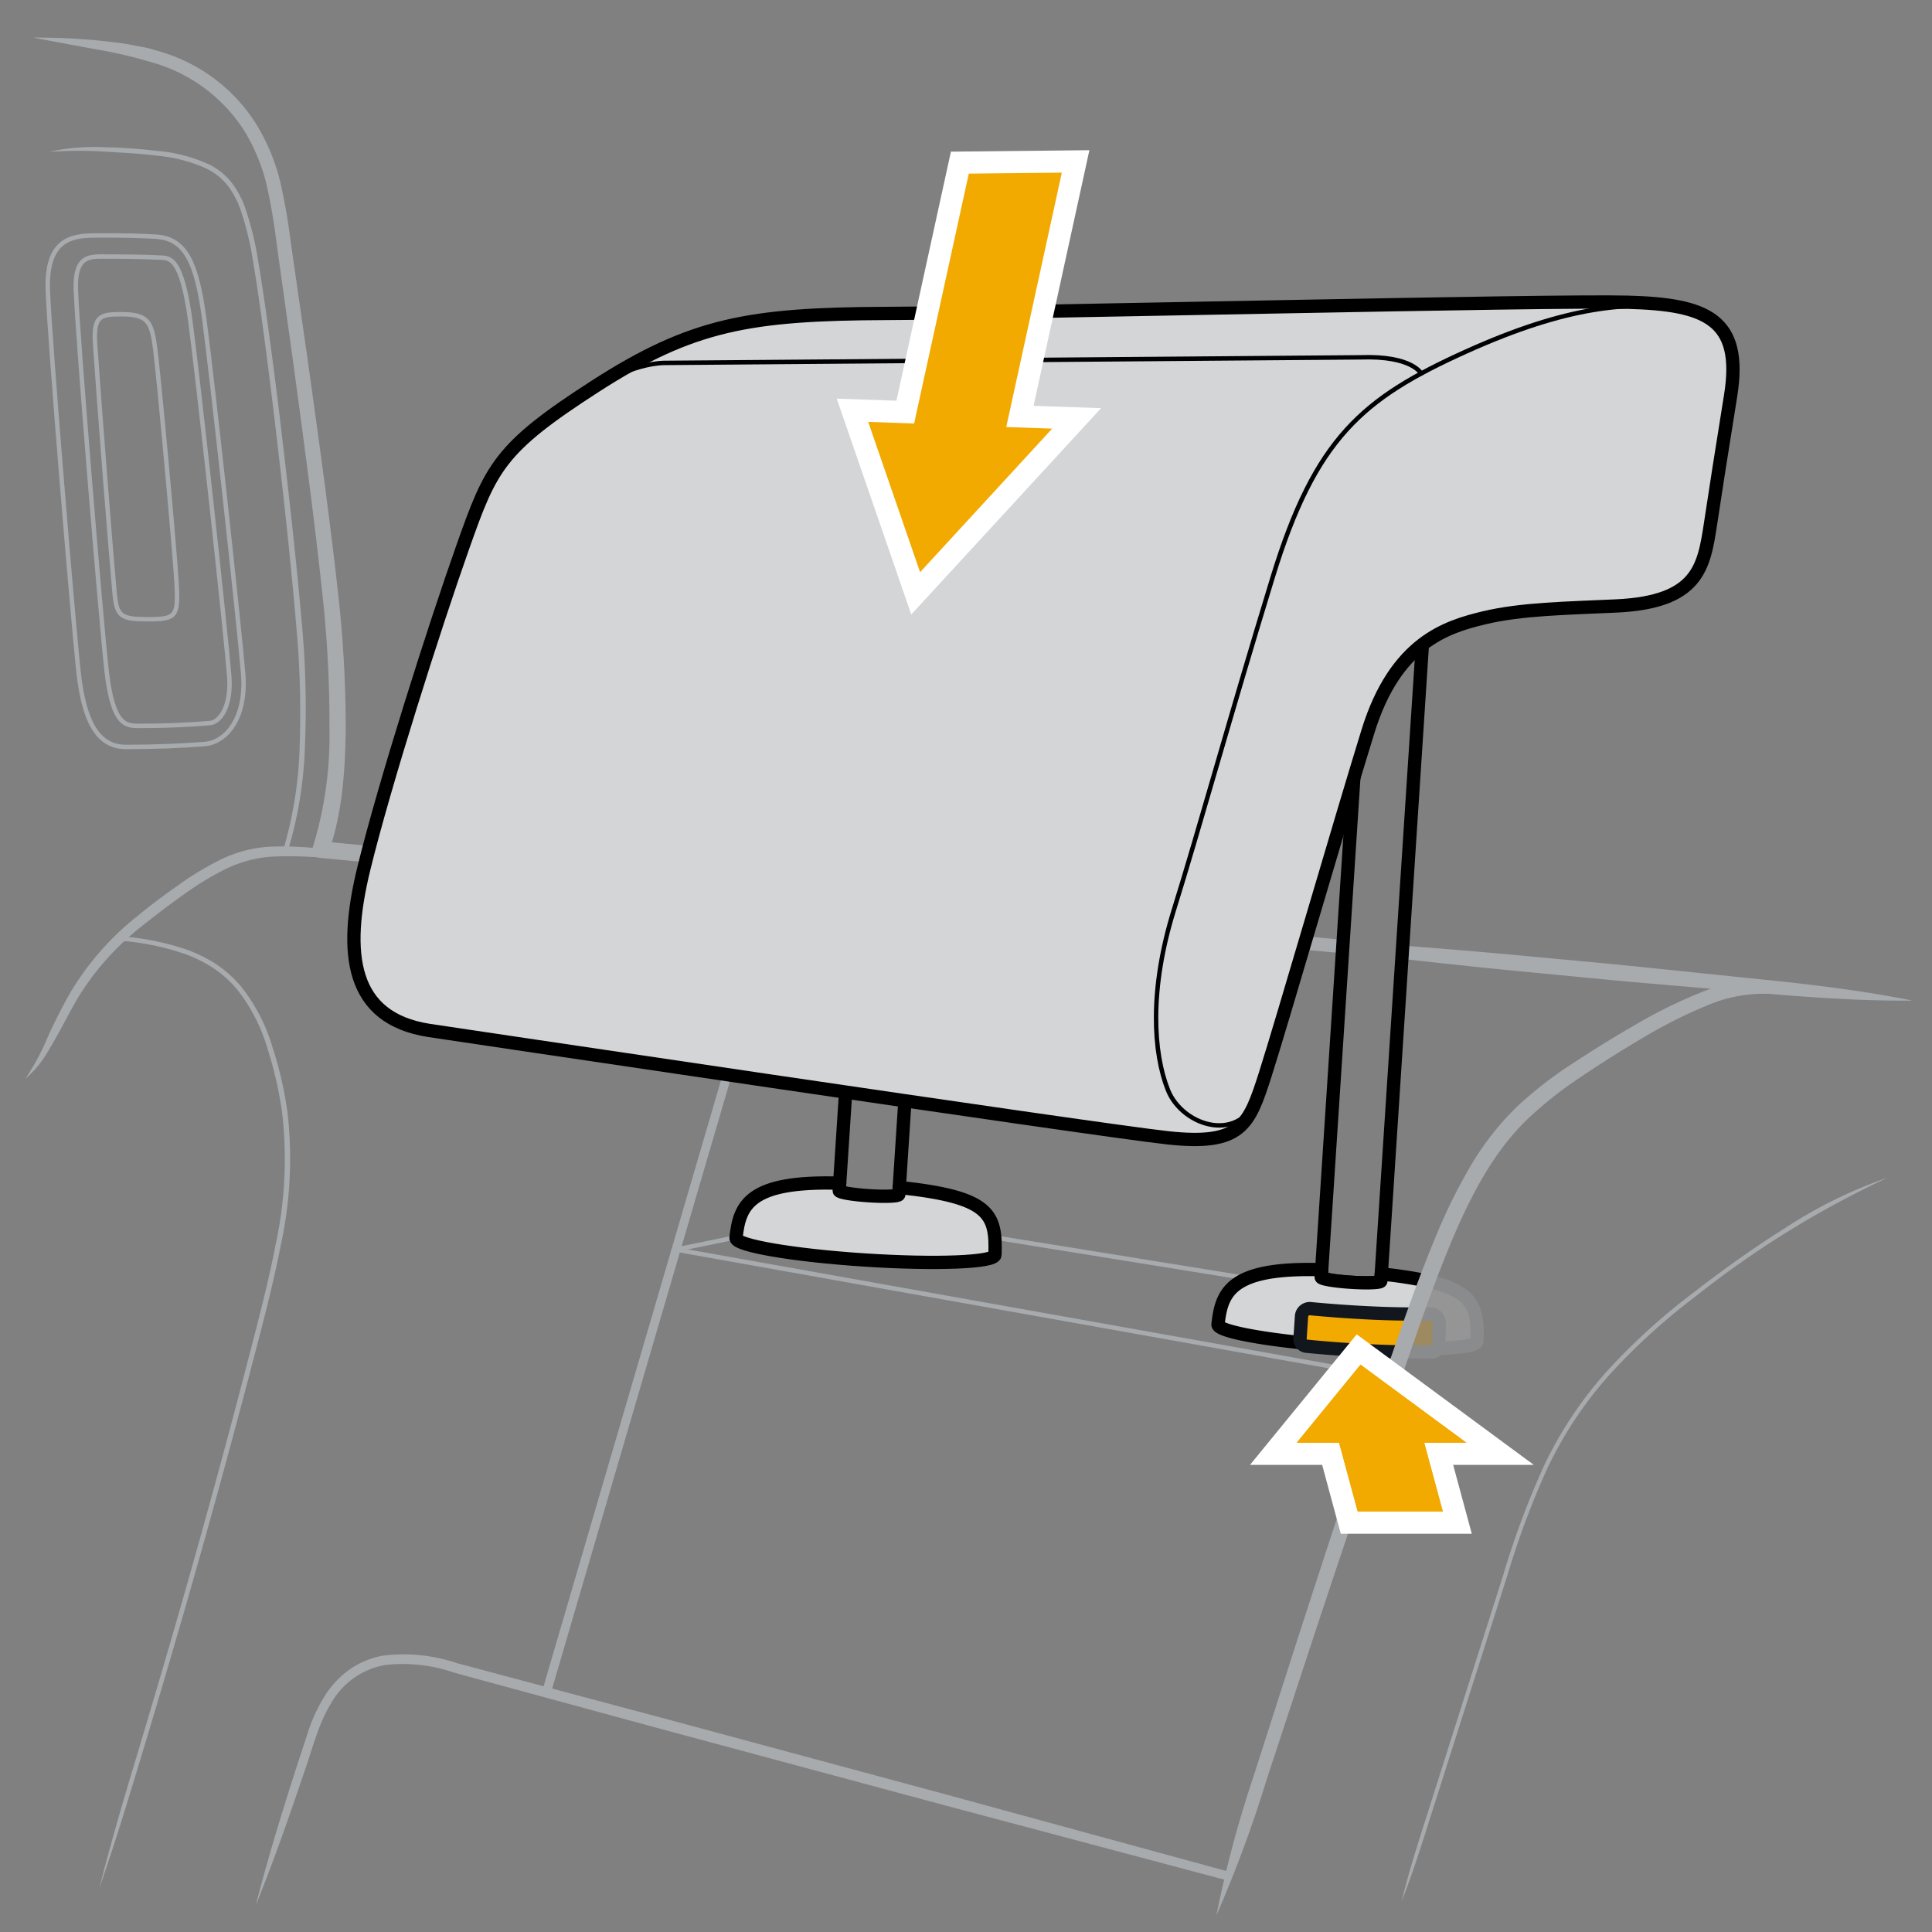 <svg xmlns="http://www.w3.org/2000/svg" width="218" height="218" viewBox="0 0 218 218"><rect x="0" y="0" width="218" height="218" fill="#808080" stroke="none"/><g id="bb34cd61-8e46-45ba-af94-0f4570f06c13" data-name="below"><line x1="145.037" y1="144.929" x2="112.249" y2="139.637" style="fill:none;stroke:#a7abae;stroke-linecap:round;stroke-linejoin:round;stroke-width:0.5px"/><line x1="76.236" y1="141.007" x2="83.01" y2="139.62" style="fill:none;stroke:#a7abae;stroke-linecap:round;stroke-linejoin:round;stroke-width:0.5px"/><path d="M151.447,107.553l-57.678-5.3L36.105,96.802a.939.939,0,0,1-.8-1.239l.006-.015a42.562,42.562,0,0,0,1.864-13.293,134.137,134.137,0,0,0-.636-13.678c-.935-9.117-2.183-18.239-3.409-27.348L31.225,27.567a67.787,67.787,0,0,0-1.14-6.715,21.286,21.286,0,0,0-2.538-6.123A18.211,18.211,0,0,0,17.123,7.031a52.961,52.961,0,0,0-6.622-1.525L3.715,4.243c2.31-.016,4.619.085,6.923.284,1.15.115,2.301.236,3.448.402.574.093,1.153.22,1.73.329a11.719,11.719,0,0,1,1.719.412,19.22,19.22,0,0,1,11.32,8.239,22.841,22.841,0,0,1,2.754,6.554A68.964,68.964,0,0,1,32.81,27.338L34.773,41c1.266,9.117,2.552,18.221,3.533,27.401a135.844,135.844,0,0,1,.703,13.871c-.066,4.633-.344,9.364-1.932,13.915l-.794-1.254,57.661,5.488,57.646,5.639a.75.75,0,0,1-.142,1.493Z" style="fill:#a7abae"/><path d="M215.777,112.902c-4.843.048-9.654-.244-14.458-.618l-14.398-1.246c-4.801-.394-9.593-.892-14.389-1.343-4.796-.454-9.585-.97-14.373-1.505a.75.75,0,0,1,.142-1.493c4.803.374,9.605.768,14.4,1.224,4.795.459,9.595.871,14.385,1.387l14.376,1.484C206.249,111.326,211.029,111.944,215.777,112.902Z" style="fill:#a7abae"/><path d="M2.879,121.702a27.849,27.849,0,0,0,2.606-4.915c.796-1.683,1.616-3.375,2.585-5.009a31.606,31.606,0,0,1,7.528-8.48c1.452-1.21,2.963-2.323,4.505-3.409a34.251,34.251,0,0,1,4.886-2.94,14.491,14.491,0,0,1,5.608-1.42,39.309,39.309,0,0,1,5.673.237.5.5,0,0,1-.077.997,44.91,44.91,0,0,0-5.523-.104,14.024,14.024,0,0,0-5.171,1.38,33.126,33.126,0,0,0-4.699,2.846c-1.516,1.062-2.997,2.194-4.441,3.344a30.473,30.473,0,0,0-7.395,8.086c-.961,1.568-1.775,3.243-2.707,4.871-.468.812-.912,1.633-1.466,2.417A10.89,10.89,0,0,1,2.879,121.702Z" style="fill:#a7abae"/><path d="M28.853,215.015c1.352-5.29,2.958-10.496,4.625-15.682l1.276-3.888a17.754,17.754,0,0,1,1.733-3.819,10.503,10.503,0,0,1,2.848-3.167,9.488,9.488,0,0,1,3.954-1.654,18.844,18.844,0,0,1,8.289.863l7.896,2.107,15.793,4.214,31.562,8.517,31.536,8.61a.5.5,0,0,1-.263.965l-31.59-8.4-31.564-8.493-15.771-4.291L51.293,188.75a17.832,17.832,0,0,0-7.817-.881,8.715,8.715,0,0,0-6.104,4.306c-1.394,2.217-2.035,4.89-2.941,7.466C32.697,204.807,30.902,209.953,28.853,215.015Z" style="fill:#a7abae"/><line x1="157.148" y1="155.43" x2="76.283" y2="140.997" style="fill:none;stroke:#a7abae;stroke-linecap:round;stroke-linejoin:round;stroke-width:0.5px"/><path d="M10.659,26.573c-2.764,0-5.462.592-5.264,6.186S8.29,70.795,8.882,75.993s2.04,8.291,5.33,8.291,6.45-.132,8.885-.329,4.737-2.961,4.342-7.897S23.886,42.103,23.03,35.852s-2.101-8.95-5.457-9.147S10.659,26.573,10.659,26.573Z" style="fill:none;stroke:#a7abae;stroke-linecap:round;stroke-linejoin:round;stroke-width:0.5px"/><path d="M15.725,81.908c-1.513,0-2.987.002-3.693-6.183-.594-5.216-3.274-37.43-3.474-43.05-.138-3.94,1.66-3.727,3.351-3.727,1.249,0,4.371.013,6.316.126,1.02.06,2.291.136,3.244,7.099.869,6.354,4.003,35.173,4.395,40.075.283,3.539-1.096,5.253-2.166,5.34C21.146,81.796,18.78,81.908,15.725,81.908Z" style="fill:none;stroke:#a7abae;stroke-linecap:round;stroke-linejoin:round;stroke-width:0.5px"/><path d="M13.683,35.457c-2.435,0-3.171.205-2.944,3.488.492,7.128,1.681,22.381,2.196,28.033.24,2.643.778,2.895,3.846,2.895s3.341-.329,3.151-3.948-2.023-23.558-2.422-26.586S16.71,35.457,13.683,35.457Z" style="fill:none;stroke:#a7abae;stroke-linecap:round;stroke-linejoin:round;stroke-width:0.5px"/><path d="M61.668,190.921,83.1,117.712A14.565,14.565,0,0,0,70.498,99.121" style="fill:none;stroke:#a7abae;stroke-linecap:round;stroke-linejoin:round"/><path d="M213.016,132.876A108.842,108.842,0,0,0,191.169,146.4a71.188,71.188,0,0,0-9.496,8.649A44.136,44.136,0,0,0,174.592,165.7a94.859,94.859,0,0,0-4.502,12.049l-3.917,12.295L162.26,202.341c-1.321,4.093-2.535,8.221-4.118,12.231,1.022-4.188,2.414-8.26,3.699-12.365l3.904-12.3,3.908-12.298a95.285,95.285,0,0,1,4.516-12.11,44.616,44.616,0,0,1,7.148-10.768,71.66,71.66,0,0,1,9.552-8.715c3.407-2.639,6.906-5.16,10.562-7.448A51.828,51.828,0,0,1,213.016,132.876Z" style="fill:#a7abae"/><path d="M13.549,105.647a29.687,29.687,0,0,1,7.429,1.474,16.043,16.043,0,0,1,3.428,1.684,13.207,13.207,0,0,1,2.842,2.566,20.184,20.184,0,0,1,3.485,6.74,42.499,42.499,0,0,1,1.703,7.378,45.92,45.92,0,0,1-.764,15.063c-.96,4.945-2.291,9.791-3.552,14.648q-3.829,14.565-8.035,29.027-2.104,7.23-4.287,14.436c-1.457,4.804-2.915,9.604-4.577,14.346,1.229-4.87,2.642-9.688,4.095-14.491q2.168-7.208,4.266-14.436,4.19-14.458,7.992-29.025c1.255-4.858,2.577-9.702,3.524-14.615a45.325,45.325,0,0,0,.739-14.872,43.582,43.582,0,0,0-1.662-7.276,19.627,19.627,0,0,0-3.355-6.566,12.652,12.652,0,0,0-2.714-2.47,15.51,15.51,0,0,0-3.305-1.638,29.183,29.183,0,0,0-7.293-1.474.25.25,0,1,1,.044-.498Z" style="fill:#a7abae"/><line x1="94.748" y1="133.503" x2="99.467" y2="61.255" style="fill:none;stroke:#000001;stroke-linecap:round;stroke-linejoin:round;stroke-width:1.5px"/><line x1="106.202" y1="61.522" x2="101.469" y2="133.99" style="fill:none;stroke:#000001;stroke-linecap:round;stroke-linejoin:round;stroke-width:1.5px"/><path d="M94.748,133.503c-10.269-.299-11.307,2.509-11.699,6.181-.055.848,6.441,1.962,14.509,2.489s14.654.267,14.71-.581c.167-4.638-.578-6.52-10.799-7.602l-.052.797h0c-.013.195-1.528.255-3.385.134s-3.352-.378-3.339-.573h0l.055-.845Z" style="fill:#d3d5d6;stroke:#000001;stroke-linecap:round;stroke-linejoin:round;stroke-width:1.5px"/><path d="M161.065,64.018l-5.259,80.533h0c-.013.195-1.528.255-3.385.134s-3.352-.378-3.339-.573h0l5.242-80.264" style="fill:none;stroke:#000001;stroke-linecap:round;stroke-linejoin:round;stroke-width:1.5px"/><path d="M161.014,144.535a47.118,47.118,0,0,0-5.155-.781l-.052.797h0c-.013.195-1.528.255-3.385.134s-3.352-.378-3.339-.573h0l.055-.845h0c-10.269-.299-11.307,2.509-11.699,6.181-.055.848,6.441,1.963,14.509,2.489,2.26.148,4.403.233,6.319.262" style="fill:#d3d5d6;stroke:#000001;stroke-linecap:round;stroke-linejoin:round;stroke-width:1.5px"/><path d="M158.154,152.542c-1.575-.027-3.751-.1-6.435-.281-1.5-.102-2.945-.223-4.306-.359a.803.803,0,0,1-.721-.857l.166-2.521a.931.931,0,0,1,1.018-.859c1.228.118,2.52.224,3.854.315,3.678.249,6.078.288,7.921.293" style="fill:#f2a900;stroke:#12171d;stroke-linecap:round;stroke-linejoin:round;stroke-width:1.5px"/><g style="opacity:0.25"><path d="M158.267,152.199c4.926.073,8.351-.233,8.39-.843.133-3.689-.311-5.635-5.643-6.821" style="fill:#d3d5d6;stroke:#a7abae;stroke-linecap:round;stroke-linejoin:round;stroke-width:1.5px"/><path d="M159.65,148.272c.64.002,1.213-.001,1.749,0a1.008,1.008,0,0,1,1.006,1.038l-.077,2.518a.744.744,0,0,1-.743.722l-.599.001c-.282,0-1.257.019-2.833-.008" style="fill:#f2a900;stroke:#a7abae;stroke-linecap:round;stroke-linejoin:round;stroke-width:1.5px"/></g><path d="M5.51,17.14a23.425,23.425,0,0,1,6.1-.533c2.043.046,4.079.176,6.115.419a17.39,17.39,0,0,1,5.967,1.577,7.515,7.515,0,0,1,2.433,1.986,8.648,8.648,0,0,1,.852,1.323l.361.696.283.725a33.956,33.956,0,0,1,1.483,5.972c.35,2.013.643,4.029.933,6.046q.853,6.054,1.576,12.121c.965,8.092,1.885,16.183,2.568,24.312a103.327,103.327,0,0,1,.233,12.245,45.784,45.784,0,0,1-1.966,12.098.266.266,0,0,1-.336.17.27.27,0,0,1-.169-.339,45.261,45.261,0,0,0,1.875-11.955,105.992,105.992,0,0,0-.286-12.17c-.666-8.104-1.573-16.204-2.522-24.288q-.722-6.064-1.553-12.112c-.286-2.014-.575-4.029-.919-6.029a33.464,33.464,0,0,0-1.443-5.868l-.271-.698-.341-.66a8.082,8.082,0,0,0-.795-1.242,6.957,6.957,0,0,0-2.257-1.846,16.899,16.899,0,0,0-5.773-1.526c-2.006-.26-4.041-.338-6.066-.469A46.161,46.161,0,0,0,5.51,17.14Z" style="fill:#a7abae"/><path d="M199.966,112.155a16.381,16.381,0,0,0-7.541,1.382,53.962,53.962,0,0,0-7.11,3.603c-2.307,1.357-4.587,2.798-6.808,4.289a45.055,45.055,0,0,0-6.22,4.913c-3.766,3.66-6.244,8.44-8.345,13.347-2.079,4.934-3.83,10.037-5.596,15.139q-5.318,15.297-10.396,30.69l-5.061,15.394a141.829,141.829,0,0,1-5.636,15.214,128.3,128.3,0,0,1,4.19-15.679l4.95-15.439c3.334-10.282,6.692-20.555,10.189-30.79,1.775-5.105,3.537-10.23,5.66-15.254a62.326,62.326,0,0,1,3.668-7.36,32.128,32.128,0,0,1,5.097-6.57,44.187,44.187,0,0,1,6.511-5.081c2.279-1.499,4.581-2.924,6.944-4.285a55.513,55.513,0,0,1,7.37-3.646,17.85,17.85,0,0,1,8.276-1.359l.005.001a.75.75,0,0,1-.147,1.493Z" style="fill:#a7abae"/></g><g id="b9b97545-868e-4ffa-9f75-cbb035e27a09" data-name="illustration"><path d="M48.404,116.269c-8.86-1.382-9.686-8.674-7.359-18.229s8.017-27.41,11.187-36.353S56.28,50.586,67.195,43.566s17.379-8.134,32.851-8.198,74.86-1.507,83.667-1.263,12.955,1.877,11.564,10.542c-1.265,7.877-1.514,9.518-2.264,14.439s-1.381,8.86-10.647,9.289c-5.689.263-10.735.334-14.924,1.342s-9.972,2.742-13.09,12.822-9.72,32.865-11.57,38.651-2.72,8.107-11.07,7.19S48.404,116.269,48.404,116.269Z" style="fill:#d3d5d6;stroke:#000001;stroke-linecap:round;stroke-linejoin:round;stroke-width:1.5px"/><path d="M189.791,34.719c-6.078-.614-12.742-.306-24.39,4.957S148.423,49.42,143.61,65.117s-8.297,28.401-11.134,37.491-2.344,16.235-.686,20.393,8.41,6.258,10.307.256" style="fill:none;stroke:#000001;stroke-linecap:round;stroke-linejoin:round;stroke-width:0.5px"/><path d="M67.195,43.566s4.18-2.514,7.716-2.615l78.653-.631c5.786-.201,6.797,1.826,6.797,1.826" style="fill:none;stroke:#000001;stroke-linecap:round;stroke-linejoin:round;stroke-width:0.5px"/><polygon points="118.724 48.364 103.819 64.564 97.965 47.606 103.147 47.785 109.315 19.59 119.811 19.481 113.542 48.184 118.724 48.364" style="fill:none;stroke:#fff;stroke-miterlimit:10;stroke-width:5px"/><polygon points="118.724 48.364 103.819 64.564 97.965 47.606 103.147 47.785 109.315 19.59 119.811 19.481 113.542 48.184 118.724 48.364" style="fill:#f2a900"/></g><g id="f68949a6-0189-48e9-ad7c-b37b0a877930" data-name="inset"><polygon points="165.465 162.793 160.702 162.793 162.805 170.564 153.203 170.564 151.1 162.793 146.318 162.793 153.517 153.986 165.465 162.793" style="fill:none;stroke:#fff;stroke-miterlimit:10;stroke-width:5px"/><polygon points="165.465 162.793 160.702 162.793 162.805 170.564 153.203 170.564 151.1 162.793 146.318 162.793 153.517 153.986 165.465 162.793" style="fill:#f2a900"/><polygon points="165.465 162.793 160.702 162.793 162.805 170.564 153.203 170.564 151.1 162.793 146.318 162.793 153.517 153.986 165.465 162.793" style="fill:#f2a900"/></g></svg>